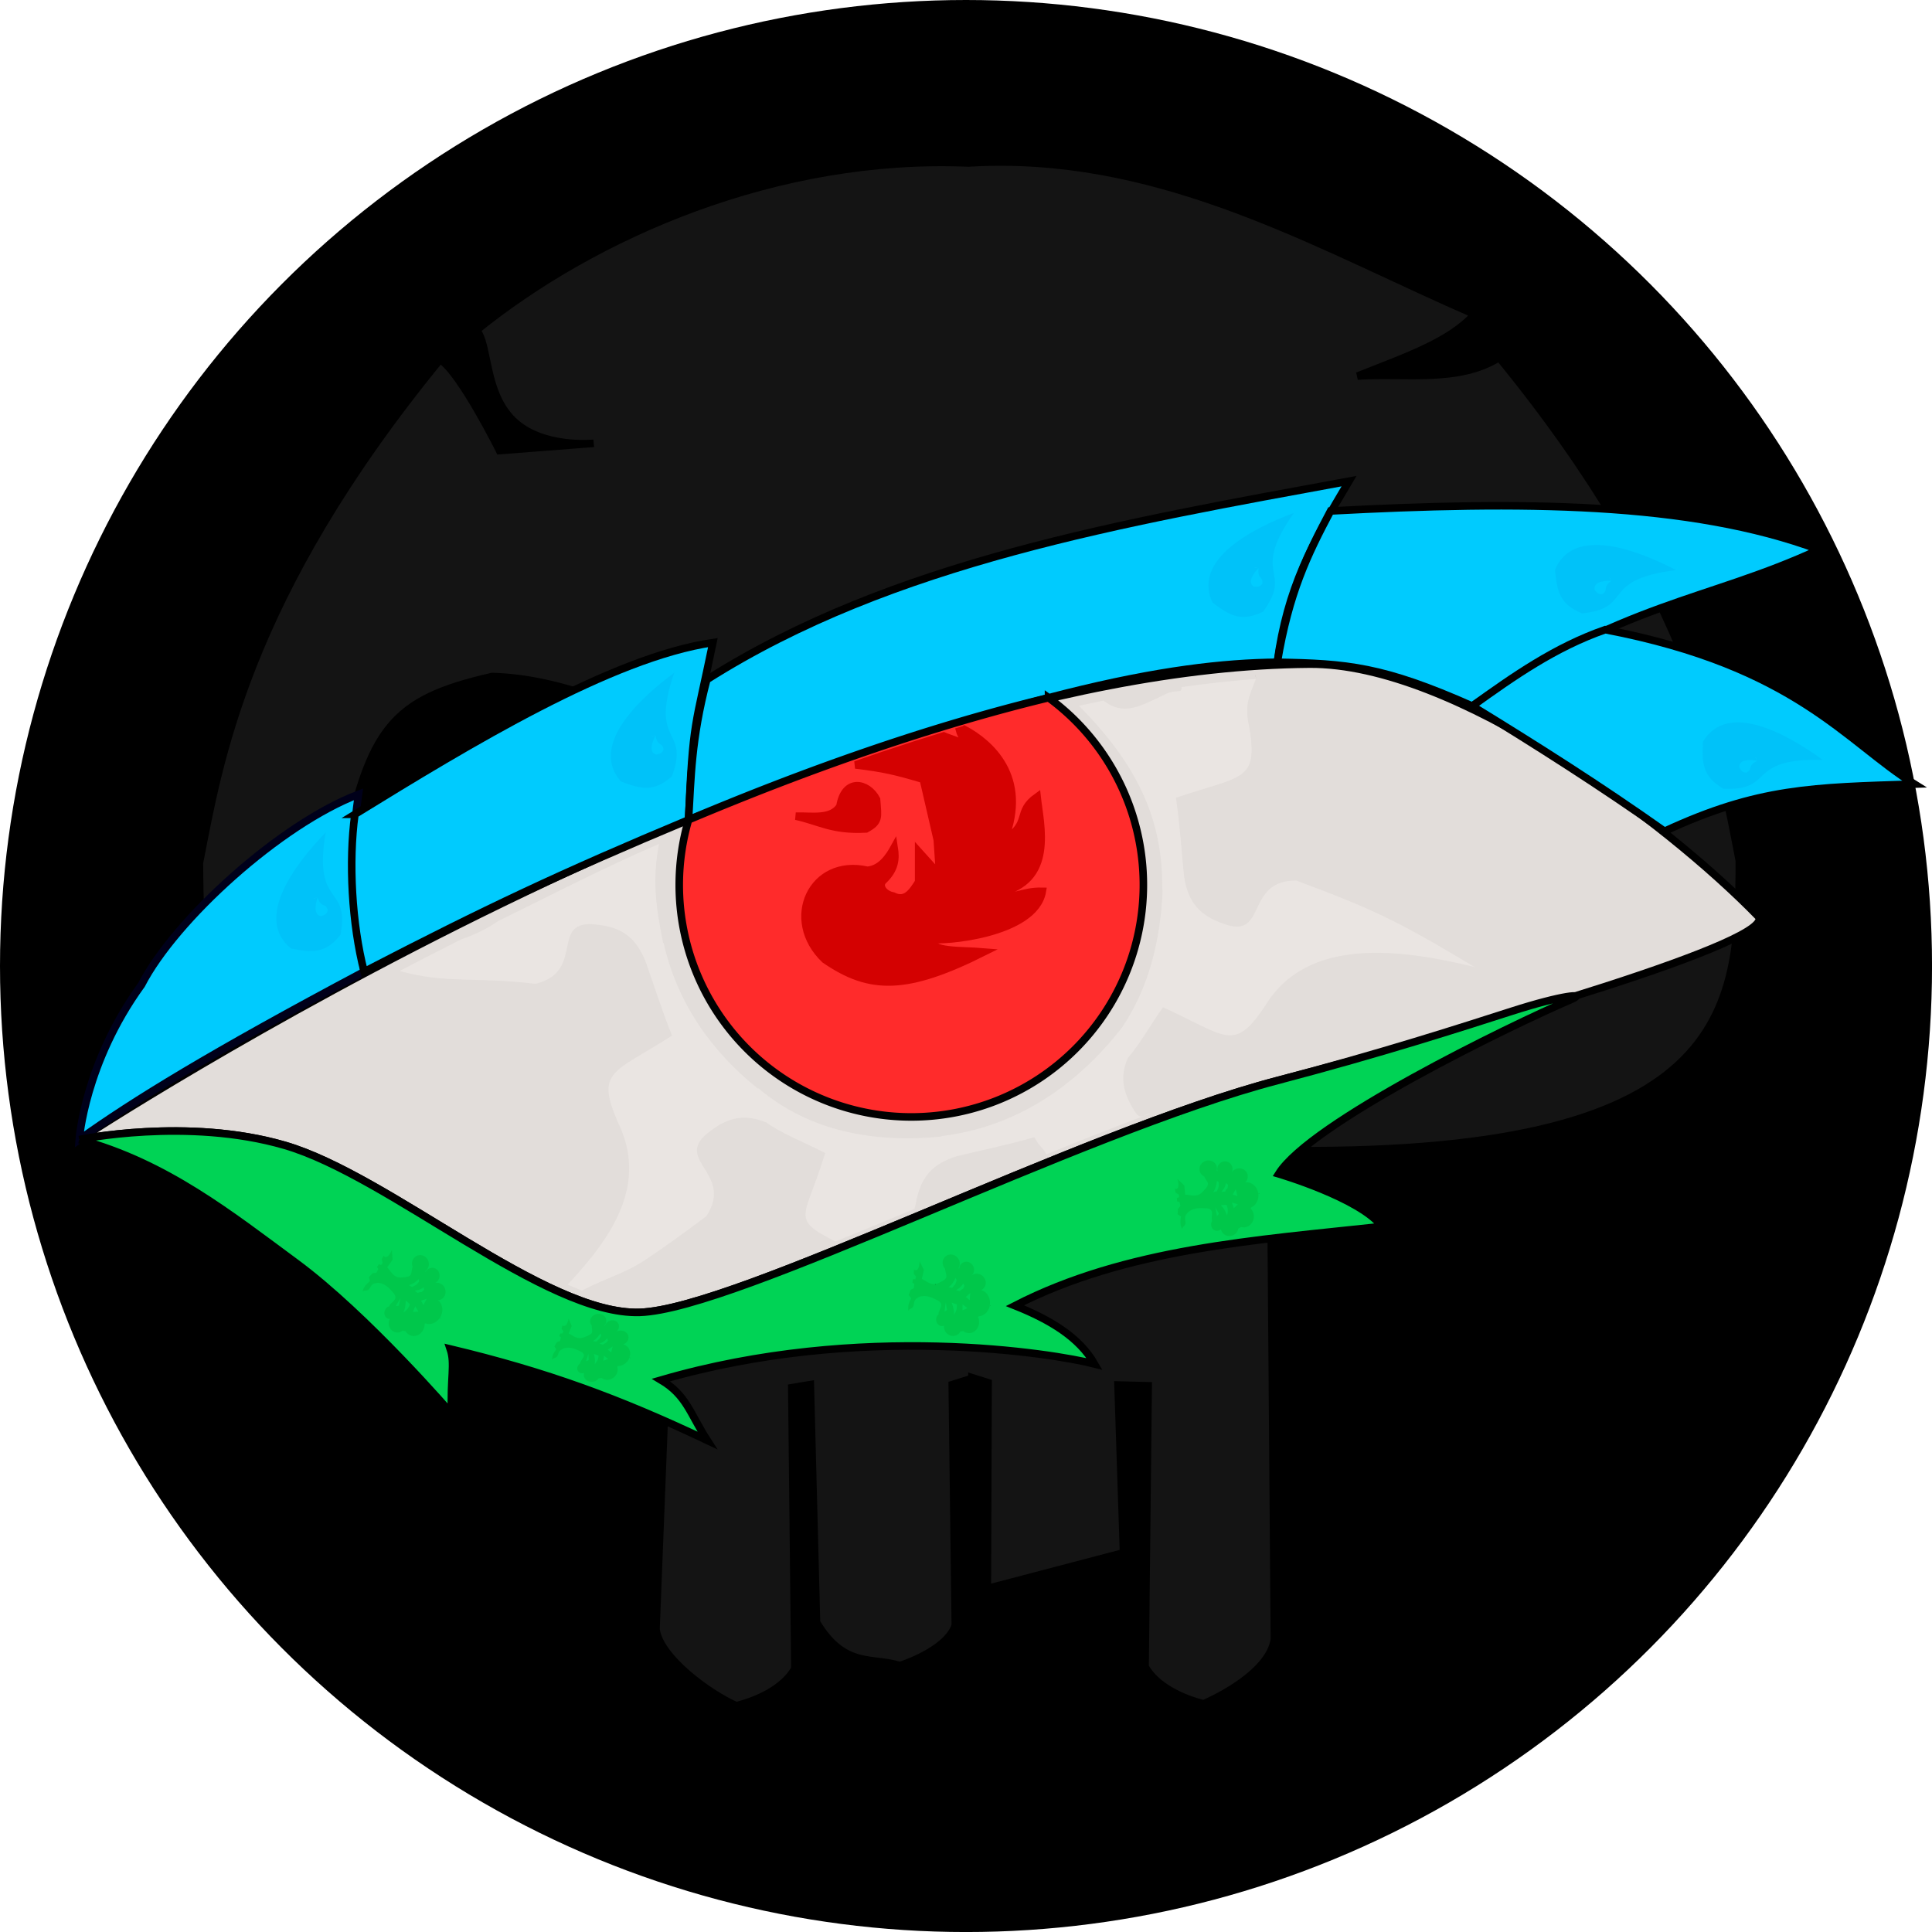 <?xml version="1.0" encoding="UTF-8" standalone="no"?>
<svg
   xmlns:osb="http://www.openswatchbook.org/uri/2009/osb"
   xmlns:dc="http://purl.org/dc/elements/1.1/"
   xmlns:cc="http://creativecommons.org/ns#"
   xmlns:rdf="http://www.w3.org/1999/02/22-rdf-syntax-ns#"
   xmlns:svg="http://www.w3.org/2000/svg"
   xmlns="http://www.w3.org/2000/svg"
   xmlns:sodipodi="http://sodipodi.sourceforge.net/DTD/sodipodi-0.dtd"
   xmlns:inkscape="http://www.inkscape.org/namespaces/inkscape"
   sodipodi:docname="matag.svg"
   inkscape:version="1.0rc1 (09960d6, 2020-04-09)"
   id="svg8"
   version="1.1"
   viewBox="0 0 67.733 67.733"
   height="256"
   width="256">
  <defs
     id="defs2">
    <linearGradient
       osb:paint="gradient"
       id="linearGradient1060">
      <stop
         id="stop1056"
         offset="0"
         style="stop-color:#ffffff;stop-opacity:1;" />
      <stop
         id="stop1058"
         offset="1"
         style="stop-color:#ffffff;stop-opacity:0;" />
    </linearGradient>
    <filter
       height="1"
       y="-1.264304e-06"
       width="1"
       x="-1.1419209e-06"
       id="filter954"
       style="color-interpolation-filters:sRGB"
       inkscape:collect="always">
      <feGaussianBlur
         id="feGaussianBlur956"
         stdDeviation="7.7421642e-06"
         inkscape:collect="always" />
    </filter>
  </defs>
  <sodipodi:namedview
     inkscape:snap-bbox="true"
     inkscape:snap-global="false"
     inkscape:snap-nodes="true"
     inkscape:object-nodes="false"
     inkscape:snap-others="true"
     inkscape:snap-grids="true"
     inkscape:snap-to-guides="true"
     inkscape:window-maximized="0"
     inkscape:window-y="24"
     inkscape:window-x="0"
     inkscape:window-height="941"
     inkscape:window-width="1680"
     units="px"
     showgrid="false"
     inkscape:document-rotation="0"
     inkscape:current-layer="layer1"
     inkscape:document-units="px"
     inkscape:cy="197.07324"
     inkscape:cx="148.42418"
     inkscape:zoom="2.4538768"
     inkscape:pageshadow="2"
     inkscape:pageopacity="0.0"
     borderopacity="1.0"
     bordercolor="#666666"
     pagecolor="#ffffff"
     id="base" />
  <g
     style="display:inline"
     inkscape:label="BackgroundSwamp"
     id="layer2"
     inkscape:groupmode="layer">
    <circle
       r="33.867"
       cy="33.867"
       cx="33.867"
       id="path839"
       style="display:inline;fill:#000000;fill-opacity:1;fill-rule:evenodd;stroke-width:0.265" />
    <path
       inkscape:connector-curvature="0"
       transform="scale(0.265)"
       d="m 132.836,21.434 c -1.56,-0.01 -3.134,0.031 -4.727,0.129 -25.3,-1.063 -49.372,9.425 -65.08,22.125 1.656,1.831 0.982,8.194 4.832,11.939 3.85,3.745 10.68,3.021 10.68,3.021 l -12.451,0.963 c 0,0 -5.162,-10.374 -7.867,-12.057 -25.877,31.601 -29.275,53.511 -31.838,66.586 0.057,19.792 1.454,42.487 62.758,41.387 l -2.359,60.012 c 0.462,3.732 6.974,8.518 10.623,10.123 2.602,-0.647 6.194,-2.169 7.754,-4.902 l -0.408,-37.174 2.449,-0.408 0.816,31.455 c 3.673,6.114 7.346,4.545 11.02,5.719 0,0 6.171,-1.9 7.348,-5.311 l -0.408,-31.863 2.611,-0.816 v -0.107 l 2.129,0.668 -0.1,27.234 18.021,-4.73 -0.727,-22.195 3.986,0.1 -0.408,37.174 c 1.556,2.734 5.143,4.256 7.74,4.902 3.642,-1.605 8.908,-4.849 9.369,-8.58 l -0.506,-64.643 c 61.182,1.101 61.959,-18.506 62.016,-38.299 -2.558,-13.075 -5.948,-34.985 -31.773,-66.586 -5.399,3.366 -12.359,2.034 -18.738,2.451 6.513,-2.589 12.176,-4.509 15.48,-8.17 C 176.03,33.343 156.23,21.582 132.836,21.434 Z M 65.123,89.502 c 17.893,0.459 42.507,16.767 43.52,30.863 -1.94,8.654 -4.774,12.866 -33.854,13.047 -34.603,0.215 -27.393,-10.15 -29.418,-19.836 3.473,-17.264 6.52,-21.074 19.752,-24.074 z m 123.916,0 c 13.232,3 16.281,6.81 19.754,24.074 -2.025,9.686 5.183,20.051 -29.42,19.836 -29.08,-0.181 -31.911,-4.393 -33.852,-13.047 1.012,-14.096 25.624,-30.405 43.518,-30.863 z"
       style="display:inline;fill:#141414;fill-opacity:1;stroke:#000000;stroke-width:0.999px;stroke-linecap:butt;stroke-linejoin:miter;stroke-opacity:1"
       id="path857" />
  </g>
  <g
     style="display:inline;opacity:0.996"
     id="layer1"
     inkscape:groupmode="layer"
     inkscape:label="DragonEye">
    <path
       sodipodi:nodetypes="csssssc"
       inkscape:connector-curvature="0"
       id="path847"
       d="m 2.778,39.952 c 0,0 25.155,-16.536 43.127,-16.669 5.093,-0.037 12.501,5.519 15.726,8.835 0.806,0.829 -9.514,3.841 -16.849,5.764 -6.968,1.827 -18.959,8.016 -22.349,8.127 -3.325,0.109 -8.767,-4.785 -12.454,-5.858 -3.409,-0.992 -7.202,-0.201 -7.202,-0.201"
       style="fill:#e3dedb;fill-opacity:1;stroke:#000000;stroke-width:0.265px;stroke-linecap:butt;stroke-linejoin:miter;stroke-opacity:1" />
    <path
       sodipodi:nodetypes="ccccc"
       inkscape:connector-curvature="0"
       id="path924"
       d="M 12.766,34.065 C 12.313,31.43 12.227,30.313 12.568,27.847 9.821,28.898 6.148,32.227 4.961,34.525 2.97,37.269 2.778,39.952 2.778,39.952 4.65,38.61 7.386,36.922 12.766,34.065 Z"
       style="fill:#00ccff;fill-opacity:1;stroke:#00001a;stroke-width:0.265px;stroke-linecap:butt;stroke-linejoin:miter;stroke-opacity:1" />
    <path
       sodipodi:nodetypes="ccccc"
       inkscape:connector-curvature="0"
       id="path937"
       d="m 12.441,28.549 c 4.024,-2.479 9.009,-5.504 12.552,-6.021 -0.62,3.022 -0.699,2.665 -0.853,6.215 -4.432,1.853 -7.118,3.118 -11.373,5.323 -0.431,-1.673 -0.551,-3.845 -0.325,-5.517 z"
       style="fill:#00ccff;stroke:#000000;stroke-width:0.265px;stroke-linecap:butt;stroke-linejoin:miter;stroke-opacity:1" />
    <path
       sodipodi:nodetypes="ccccc"
       inkscape:connector-curvature="0"
       id="path939"
       d="m 24.78,23.827 c 6.511,-4.128 14.625,-5.507 22.514,-6.959 -1.3,2.182 -2.16,3.752 -2.514,6.35 -3.75,0.037 -9.157,1.03 -20.642,5.525 0.09,-1.479 0.092,-2.817 0.641,-4.915 z"
       style="fill:#00ccff;stroke:#000000;stroke-width:0.265px;stroke-linecap:butt;stroke-linejoin:miter;stroke-opacity:1" />
    <path
       sodipodi:nodetypes="ccccc"
       inkscape:connector-curvature="0"
       id="path941"
       d="m 44.781,23.217 c 0.407,-2.448 1.06,-3.78 1.867,-5.303 6.617,-0.351 12.585,-0.337 17.12,1.356 -3.902,1.812 -6.836,1.818 -12.152,5.483 -3.14,-1.395 -4.406,-1.494 -6.835,-1.535 z"
       style="fill:#00ccff;stroke:#000000;stroke-width:0.265px;stroke-linecap:butt;stroke-linejoin:miter;stroke-opacity:1" />
    <path
       sodipodi:nodetypes="ccccc"
       inkscape:connector-curvature="0"
       id="path943"
       d="m 51.615,24.752 c 1.445,-1.038 2.9,-2.063 4.663,-2.677 6.69,1.279 8.445,3.926 10.837,5.414 -3.532,0.116 -5.461,0.122 -8.759,1.654 -2.247,-1.593 -4.494,-3.013 -6.741,-4.391 z"
       style="fill:#00ccff;stroke:#000000;stroke-width:0.265px;stroke-linecap:butt;stroke-linejoin:miter;stroke-opacity:1" />
    <path
       style="fill:#00d455;fill-opacity:1;stroke:#000000;stroke-width:0.265px;stroke-linecap:butt;stroke-linejoin:miter;stroke-opacity:1"
       d="m 2.778,39.952 c 3.047,0.82 5.308,2.634 7.605,4.327 2.488,1.84 5.451,5.286 5.451,5.286 -0.054,-1.252 0.131,-1.738 -0.05,-2.274 3.378,0.808 5.902,1.734 9.013,3.208 -0.611,-0.948 -0.725,-1.582 -1.621,-2.117 7.006,-2.043 13.788,-0.925 15.197,-0.564 -0.53,-0.927 -1.543,-1.545 -2.791,-2.043 3.898,-2.001 8.416,-2.295 12.867,-2.777 -0.764,-1.005 -3.622,-1.844 -3.622,-1.844 1.118,-1.79 8.051,-5.169 10.265,-6.118 0.531,-0.228 -0.312,-0.154 -2.081,0.413 -1.768,0.567 -4.562,1.472 -8.229,2.434 -6.968,1.827 -18.959,8.016 -22.349,8.127 -3.325,0.109 -8.767,-4.785 -12.454,-5.858 -3.409,-0.992 -7.202,-0.201 -7.202,-0.201"
       id="path847-60"
       inkscape:connector-curvature="0"
       sodipodi:nodetypes="ccccccccccsssssc" />
    <path
       inkscape:connector-curvature="0"
       d="m 11.415,29.186 c -1.086,1.126 -2.507,3.015 -1.213,4.067 0.746,0.145 1.199,0.19 1.735,-0.477 0.34,-1.81 -0.968,-0.901 -0.521,-3.589 z m -0.283,2.272 c 0.142,0.406 0.27,0.168 0.36,0.445 -0.03,0.138 -0.102,0.171 -0.227,0.216 -0.279,-0.031 -0.21,-0.413 -0.132,-0.661 z"
       style="fill:#00c3fa;fill-opacity:1;stroke:#2ad4ff;stroke-width:0.265;stroke-linecap:butt;stroke-linejoin:miter;stroke-miterlimit:4;stroke-dasharray:0, 2.916;stroke-dashoffset:0;stroke-opacity:1"
       id="path958" />
    <path
       inkscape:transform-center-y="0.50278972"
       inkscape:transform-center-x="0.70390561"
       inkscape:connector-curvature="0"
       id="path958-2"
       style="display:inline;opacity:0.996;fill:#00c3fa;fill-opacity:1;stroke:#2ad4ff;stroke-width:0.265;stroke-linecap:butt;stroke-linejoin:miter;stroke-miterlimit:4;stroke-dasharray:0, 2.916;stroke-dashoffset:0;stroke-opacity:1"
       d="m 23.637,23.587 c -1.258,0.931 -2.971,2.559 -1.869,3.81 0.712,0.267 1.151,0.386 1.79,-0.184 0.635,-1.729 -0.805,-1.049 0.08,-3.626 z m -0.655,2.194 c 0.073,0.424 0.239,0.211 0.281,0.498 -0.052,0.131 -0.129,0.152 -0.26,0.175 -0.27,-0.077 -0.139,-0.442 -0.021,-0.674 z" />
    <path
       d="m 45.36,17.983 c -1.466,0.547 -3.563,1.636 -2.851,3.144 0.61,0.453 0.999,0.689 1.771,0.319 1.088,-1.486 -0.484,-1.231 1.08,-3.463 z m -1.237,1.927 c -0.048,0.427 0.171,0.268 0.132,0.557 -0.086,0.111 -0.166,0.11 -0.298,0.097 -0.238,-0.149 -0.011,-0.463 0.166,-0.653 z"
       style="display:inline;opacity:0.996;fill:#00c3fa;fill-opacity:1;stroke:#2ad4ff;stroke-width:0.265;stroke-linecap:butt;stroke-linejoin:miter;stroke-miterlimit:4;stroke-dasharray:0, 2.916;stroke-dashoffset:0;stroke-opacity:1"
       id="path958-2-6"
       inkscape:connector-curvature="0" />
    <path
       inkscape:connector-curvature="0"
       id="path958-2-6-9"
       style="display:inline;opacity:0.996;fill:#00c3fa;fill-opacity:1;stroke:#2ad4ff;stroke-width:0.265;stroke-linecap:butt;stroke-linejoin:miter;stroke-miterlimit:4;stroke-dasharray:0, 2.916;stroke-dashoffset:0;stroke-opacity:1"
       d="m 58.76,19.987 c -1.388,-0.723 -3.601,-1.55 -4.244,-0.011 0.072,0.757 0.158,1.204 0.949,1.528 1.832,-0.187 0.59,-1.184 3.295,-1.517 z m -2.259,0.372 c -0.349,0.251 -0.085,0.307 -0.325,0.471 -0.141,0.011 -0.193,-0.05 -0.272,-0.157 -0.049,-0.276 0.336,-0.318 0.596,-0.314 z" />
    <path
       d="m 63.9,26.64 c -1.265,-0.921 -3.331,-2.068 -4.195,-0.642 -0.041,0.759 -0.023,1.214 0.712,1.653 1.839,0.088 0.76,-1.083 3.484,-1.01 z m -2.29,0.032 c -0.383,0.196 -0.129,0.291 -0.391,0.417 -0.141,-0.01 -0.183,-0.078 -0.245,-0.195 -0.007,-0.281 0.38,-0.265 0.636,-0.222 z"
       style="display:inline;opacity:0.996;fill:#00c3fa;fill-opacity:1;stroke:#2ad4ff;stroke-width:0.265;stroke-linecap:butt;stroke-linejoin:miter;stroke-miterlimit:4;stroke-dasharray:0, 2.916;stroke-dashoffset:0;stroke-opacity:1"
       id="path958-2-6-9-5"
       inkscape:connector-curvature="0" />
    <path
       sodipodi:nodetypes="ccsccccccccccccccccscccccscsccccsccccscccccsccccccc"
       inkscape:connector-curvature="0"
       transform="scale(0.265)"
       d="m 166.157,89.823 c -3.24,0.24 -6.527,0.601 -9.852,1.074 0.063,0.954 -0.586,0.194 -2.126,0.941 -3.55,1.722 -5.587,2.847 -8.196,0.848 -1.078,0.219 -2.158,0.446 -3.24,0.684 7.334,7.427 11.178,14.644 11.003,24.336 h 0.065 c -0.265,6.801 -1.889,13.103 -5.404,18.277 -6.309,8.053 -14.384,13.182 -23.854,14.316 l 0.006,0.062 c -9.065,0.894 -17.579,-0.741 -24.221,-6.385 l -0.045,0.062 C 93.917,138.943 89.537,132.47 87.797,124.758 l -0.062,0.014 c -1.021,-5.009 -1.433,-8.503 -0.549,-13.125 -7.558,3.253 -14.385,6.828 -21.286,10.209 -1.456,1.02 -3.108,1.805 -4.873,2.412 -2.809,1.412 -5.516,2.807 -8.158,4.189 6.175,1.715 9.797,0.734 17.983,1.697 6.531,-1.567 1.988,-8.247 7.562,-7.875 3.922,0.262 5.684,1.817 6.959,4.824 1.059,2.939 2.053,6.219 3.535,9.902 -7.766,4.97 -10.123,4.619 -7.189,11.402 4.052,8.218 -0.669,15.194 -6.629,21.541 0.639,0.285 1.891,0.793 1.891,0.793 3.517,-1.819 5.602,-2.232 8.31,-4.013 2.36,-1.552 4.836,-3.347 8.16,-5.828 3.664,-5.629 -4.229,-7.351 0.074,-10.914 2.846,-2.356 5.094,-2.568 7.84,-1.5 2.059,1.493 4.956,2.582 7.799,4.057 -2.592,8.633 -4.758,8.622 1.365,11.701 3.348,-1.352 6.899,-2.829 10.504,-4.33 -0.193,-0.48 -0.056,0.328 0.092,-0.535 0.663,-3.875 2.39,-5.468 5.512,-6.428 3.032,-0.752 6.397,-1.407 10.213,-2.504 0.721,1.431 1.067,1.195 1.566,2.275 4.687,-1.906 9.335,-3.746 13.814,-5.416 -0.73,-0.024 -1.244,1.006 -1.996,-0.119 -1.854,-2.776 -2.017,-4.888 -1.041,-7.203 1.583,-1.816 2.967,-4.322 4.67,-6.73 8.384,3.835 9.369,6.006 13.48,-0.135 5.634,-9.394 18.276,-7.482 27.748,-5.188 -10.259,-6.139 -13.24,-7.575 -23.604,-11.441 -6.717,-0.03 -3.891,7.538 -9.217,5.852 -3.747,-1.187 -5.09,-3.116 -5.613,-6.34 -0.33,-3.107 -0.516,-6.529 -1.08,-10.459 8.724,-2.981 10.931,-2.081 9.693,-9.367 -0.642,-2.898 -0.065,-3.934 0.886,-6.353 z m -9.952,57.541 c -0.025,0.009 -0.05,0.017 -0.074,0.025 0.025,-0.009 0.05,-0.017 0.074,-0.025 z"
       style="display:inline;opacity:0.996;fill:#ebe6e3;fill-opacity:1;stroke:#000000;stroke-width:1;stroke-linecap:butt;stroke-linejoin:miter;stroke-miterlimit:4;stroke-dasharray:0, 11;stroke-dashoffset:0;stroke-opacity:1"
       id="path847-2" />
    <path
       sodipodi:nodetypes="cccccccccccccccccccccccccccccccscccccccccccccccccccccccccccccccccccccccccc"
       inkscape:connector-curvature="0"
       d="m 15.42,46.204 c 0.137,-0.205 0.113,-0.474 -0.054,-0.611 -0.003,-0.003 -0.006,-0.005 -0.01,-0.008 0.082,-0.005 0.157,-0.047 0.207,-0.114 0.098,-0.132 0.072,-0.326 -0.059,-0.433 -0.072,-0.059 -0.165,-0.082 -0.252,-0.061 0.041,-0.019 0.077,-0.048 0.104,-0.085 0.089,-0.121 0.07,-0.295 -0.044,-0.388 -0.113,-0.093 -0.278,-0.07 -0.367,0.051 -0.008,0.011 -0.015,0.023 -0.022,0.035 l -0.017,-0.021 c 0.027,-0.018 0.05,-0.041 0.07,-0.067 0.098,-0.132 0.072,-0.326 -0.059,-0.433 -0.131,-0.107 -0.316,-0.087 -0.414,0.046 -0.061,0.083 -0.076,0.195 -0.039,0.295 -0.071,0.248 0.032,0.359 -0.383,0.375 -0.279,0.03 -0.381,-0.22 -0.505,-0.355 l 0.188,-0.266 -0.025,-0.339 c -0.074,0.167 -0.195,0.331 -0.293,0.198 l -0.064,0.123 0.034,0.133 -0.056,0.07 -0.077,-0.027 -0.065,0.094 0.046,0.075 -0.071,0.13 -0.128,0.015 -0.132,0.138 0.035,0.142 c -0.13,0.104 -0.224,0.209 -0.256,0.363 0.086,-0.08 0.17,0.031 0.267,-0.143 0.096,-0.172 0.175,-0.138 0.268,-0.164 0.211,0.018 0.347,0.13 0.5,0.304 0.299,0.291 -0.067,0.364 -0.103,0.522 -0.047,0.013 -0.09,0.044 -0.121,0.086 -0.074,0.101 -0.063,0.241 0.025,0.314 0.034,0.028 0.077,0.043 0.121,0.042 -0.078,0.132 -0.045,0.308 0.076,0.407 0.111,0.091 0.266,0.091 0.371,3.5e-4 l 0.104,0.024 c 0.021,0.037 0.048,0.069 0.08,0.095 0.152,0.124 0.377,0.086 0.504,-0.087 0.056,-0.077 0.086,-0.171 0.083,-0.265 l 0.03,-0.019 c 0.168,0.063 0.366,-0.007 0.487,-0.173 0.004,-0.006 0.009,-0.012 0.013,-0.018 z m -0.751,-0.221 -0.192,0.009 0.081,-0.195 z m 0.175,-0.228 -0.082,-0.154 0.197,-0.068 z m 0.021,-0.527 c -0.144,0.121 -0.038,0.034 -0.225,0.101 l -0.101,-0.08 c 0.2,-0.027 0.22,-0.061 0.32,-0.12 z m -0.722,0.792 c 0.045,-0.128 0.078,-0.196 0.083,-0.429 l 0.146,0.133 c -0.05,0.118 -0.069,0.176 -0.229,0.295 z m 0.546,-1.083 c -0.125,0.144 -0.069,0.086 -0.244,0.185 l -0.111,-0.066 c 0.194,-0.061 0.261,-0.14 0.352,-0.214 z m -0.709,0.837 -0.104,0.015 0.165,-0.282 z"
       style="display:inline;fill:#00c84b;stroke:#000000;stroke-width:0.073;stroke-linecap:butt;stroke-linejoin:miter;stroke-miterlimit:4;stroke-dasharray:0, 0.808;stroke-dashoffset:0;stroke-opacity:1;fill-opacity:1"
       id="path1263" />
    <path
       id="path1263-5"
       style="display:inline;opacity:0.996;fill:#00c84b;stroke:#000000;stroke-width:0.065;stroke-linecap:butt;stroke-linejoin:miter;stroke-miterlimit:4;stroke-dasharray:0, 0.718;stroke-dashoffset:0;stroke-opacity:1;fill-opacity:1"
       d="m 22.067,47.596 c 0.074,-0.201 -0.015,-0.404 -0.202,-0.462 -0.004,-0.001 -0.007,-0.002 -0.011,-0.003 0.074,-0.028 0.133,-0.083 0.162,-0.149 0.057,-0.132 -0.016,-0.276 -0.162,-0.322 -0.081,-0.025 -0.172,-0.015 -0.246,0.026 0.033,-0.027 0.059,-0.06 0.075,-0.097 0.052,-0.121 -0.01,-0.251 -0.137,-0.29 -0.127,-0.039 -0.272,0.026 -0.324,0.147 -0.005,0.011 -0.009,0.022 -0.011,0.034 l -0.021,-0.011 c 0.02,-0.022 0.036,-0.047 0.048,-0.073 0.057,-0.132 -0.016,-0.276 -0.162,-0.322 -0.146,-0.045 -0.311,0.025 -0.368,0.157 -0.036,0.083 -0.021,0.175 0.038,0.242 -0.004,0.215 0.119,0.271 -0.258,0.405 -0.249,0.106 -0.405,-0.061 -0.552,-0.13 l 0.106,-0.263 -0.108,-0.258 c -0.026,0.152 -0.096,0.316 -0.219,0.241 l -0.028,0.115 0.065,0.094 -0.034,0.071 -0.077,0.002 -0.036,0.092 0.061,0.045 -0.032,0.123 -0.113,0.049 -0.086,0.147 0.068,0.1 c -0.093,0.12 -0.153,0.229 -0.144,0.359 0.059,-0.088 0.164,-0.026 0.209,-0.19 0.045,-0.163 0.126,-0.159 0.205,-0.207 0.198,-0.048 0.351,1.25e-4 0.534,0.091 0.347,0.14 0.029,0.305 0.036,0.438 -0.04,0.024 -0.072,0.061 -0.09,0.103 -0.043,0.101 0.003,0.207 0.102,0.238 0.038,0.012 0.081,0.011 0.122,-0.003 -0.038,0.126 0.036,0.254 0.171,0.296 0.125,0.039 0.267,-0.006 0.341,-0.109 l 0.101,-0.011 c 0.028,0.023 0.061,0.04 0.097,0.051 0.17,0.053 0.367,-0.044 0.44,-0.215 0.032,-0.076 0.036,-0.159 0.01,-0.231 l 0.023,-0.023 c 0.169,-2.9e-5 0.334,-0.113 0.403,-0.278 0.003,-0.006 0.005,-0.012 0.007,-0.018 z m -0.744,0.048 -0.174,0.063 0.026,-0.176 z m 0.104,-0.23 -0.114,-0.097 0.164,-0.111 z m -0.112,-0.418 c -0.102,0.137 -0.026,0.038 -0.181,0.145 l -0.112,-0.033 c 0.177,-0.08 0.186,-0.113 0.264,-0.188 z m -0.464,0.831 c 0.009,-0.113 0.023,-0.177 -0.031,-0.36 l 0.167,0.061 c -0.016,0.107 -0.019,0.158 -0.136,0.298 z m 0.23,-1.007 c -0.079,0.15 -0.042,0.088 -0.178,0.216 l -0.119,-0.019 c 0.163,-0.104 0.204,-0.186 0.269,-0.271 z m -0.442,0.863 -0.092,0.042 0.081,-0.269 z"
       inkscape:connector-curvature="0"
       sodipodi:nodetypes="cccccccccccccccccccccccccccccccscccccccccccccccccccccccccccccccccccccccccc" />
    <path
       sodipodi:nodetypes="cccccccccccccccccccccccccccccccscccccccccccccccccccccccccccccccccccccccccc"
       inkscape:connector-curvature="0"
       d="m 44.114,41.847 c -0.029,-0.242 -0.223,-0.416 -0.44,-0.396 -0.004,3.19e-4 -0.008,8.53e-4 -0.013,0.001 0.059,-0.062 0.09,-0.144 0.084,-0.226 -0.011,-0.163 -0.158,-0.282 -0.328,-0.266 -0.093,0.009 -0.179,0.058 -0.232,0.133 0.019,-0.042 0.028,-0.088 0.024,-0.134 -0.011,-0.149 -0.139,-0.258 -0.286,-0.244 -0.147,0.014 -0.258,0.145 -0.247,0.294 9.89e-4,0.013 0.003,0.027 0.006,0.04 l -0.027,-0.003 c 0.009,-0.032 0.012,-0.064 0.01,-0.097 -0.011,-0.163 -0.158,-0.282 -0.327,-0.266 -0.17,0.016 -0.298,0.16 -0.286,0.323 0.007,0.102 0.069,0.192 0.163,0.237 0.107,0.226 0.259,0.232 -0.048,0.535 -0.194,0.218 -0.435,0.111 -0.617,0.102 l -0.03,-0.321 -0.24,-0.223 c 0.053,0.17 0.067,0.371 -0.094,0.346 l 0.031,0.132 0.113,0.07 0.003,0.088 -0.076,0.035 0.012,0.112 0.084,0.021 0.031,0.142 -0.088,0.1 -0.011,0.191 0.119,0.076 c -0.031,0.165 -0.035,0.306 0.042,0.438 0.013,-0.117 0.15,-0.098 0.11,-0.289 -0.039,-0.19 0.043,-0.221 0.098,-0.304 0.173,-0.135 0.35,-0.151 0.58,-0.135 0.418,-0.003 0.186,0.306 0.262,0.442 -0.027,0.043 -0.04,0.095 -0.036,0.146 0.009,0.124 0.11,0.215 0.224,0.205 0.044,-0.004 0.086,-0.023 0.12,-0.055 0.027,0.148 0.167,0.25 0.324,0.236 0.145,-0.013 0.263,-0.122 0.284,-0.26 l 0.095,-0.055 c 0.04,0.011 0.082,0.015 0.123,0.012 0.197,-0.018 0.344,-0.204 0.328,-0.415 -0.007,-0.094 -0.046,-0.181 -0.11,-0.246 l 0.011,-0.034 c 0.169,-0.073 0.274,-0.262 0.259,-0.464 -5.39e-4,-0.007 -0.001,-0.015 -0.002,-0.022 z m -0.717,0.37 -0.141,0.141 -0.065,-0.195 z m -0.015,-0.285 -0.164,-0.052 0.106,-0.187 z m -0.327,-0.389 c -0.031,0.187 -0.006,0.051 -0.105,0.23 l -0.129,0.013 c 0.135,-0.16 0.128,-0.198 0.166,-0.31 z m -0.035,1.069 c -0.05,-0.122 -0.068,-0.195 -0.216,-0.363 l 0.199,-0.008 c 0.039,0.118 0.063,0.173 0.018,0.371 z m -0.29,-1.152 c -0.002,0.19 0.004,0.11 -0.066,0.303 l -0.128,0.032 c 0.108,-0.179 0.108,-0.282 0.129,-0.399 z m 0.004,1.092 -0.07,0.083 -0.058,-0.316 z"
       style="display:inline;opacity:0.996;fill:#00c84b;fill-opacity:1;stroke:#000000;stroke-width:0.073;stroke-linecap:butt;stroke-linejoin:miter;stroke-miterlimit:4;stroke-dasharray:0, 0.808;stroke-dashoffset:0;stroke-opacity:1"
       id="path1263-5-3" />
    <path
       id="path1263-5-3-6"
       style="display:inline;opacity:0.996;fill:#00c84b;stroke:#000000;stroke-width:0.073;stroke-linecap:butt;stroke-linejoin:miter;stroke-miterlimit:4;stroke-dasharray:0, 0.808;stroke-dashoffset:0;stroke-opacity:1;fill-opacity:1"
       d="m 34.698,45.778 c 0.049,-0.242 -0.076,-0.482 -0.283,-0.545 -0.004,-0.001 -0.008,-0.002 -0.012,-0.004 0.074,-0.036 0.128,-0.103 0.148,-0.184 0.04,-0.16 -0.058,-0.329 -0.219,-0.378 -0.089,-0.027 -0.183,-0.013 -0.256,0.039 0.031,-0.033 0.053,-0.074 0.064,-0.118 0.037,-0.146 -0.048,-0.299 -0.188,-0.342 -0.14,-0.043 -0.284,0.041 -0.32,0.187 -0.003,0.013 -0.006,0.027 -0.007,0.04 l -0.024,-0.013 c 0.018,-0.027 0.031,-0.057 0.039,-0.088 0.04,-0.16 -0.058,-0.329 -0.219,-0.378 -0.161,-0.049 -0.325,0.04 -0.365,0.2 -0.025,0.1 0.004,0.209 0.076,0.288 0.028,0.256 0.166,0.319 -0.212,0.492 -0.247,0.134 -0.437,-0.059 -0.602,-0.136 l 0.073,-0.317 -0.152,-0.304 c -0.004,0.183 -0.054,0.38 -0.195,0.295 l -0.012,0.138 0.082,0.11 -0.025,0.086 -0.081,0.004 -0.024,0.111 0.071,0.052 -0.016,0.147 -0.112,0.062 -0.069,0.178 0.087,0.118 c -0.08,0.146 -0.127,0.279 -0.098,0.434 0.049,-0.107 0.169,-0.036 0.192,-0.234 0.023,-0.196 0.109,-0.194 0.185,-0.253 0.202,-0.064 0.371,-0.012 0.578,0.091 0.387,0.155 0.076,0.362 0.104,0.521 -0.039,0.03 -0.067,0.075 -0.079,0.126 -0.03,0.122 0.034,0.247 0.143,0.28 0.042,0.013 0.087,0.01 0.128,-0.007 -0.022,0.152 0.076,0.302 0.225,0.348 0.138,0.042 0.281,-0.017 0.343,-0.141 l 0.105,-0.017 c 0.033,0.026 0.071,0.046 0.11,0.058 0.188,0.057 0.381,-0.064 0.433,-0.272 0.023,-0.092 0.014,-0.191 -0.024,-0.276 l 0.02,-0.029 c 0.179,-0.006 0.335,-0.146 0.384,-0.345 0.002,-0.007 0.004,-0.015 0.005,-0.022 z m -0.778,0.082 -0.175,0.081 9.54e-4,-0.211 z m 0.075,-0.278 -0.135,-0.112 0.156,-0.138 z m -0.181,-0.495 c -0.087,0.167 -0.022,0.046 -0.169,0.179 l -0.124,-0.036 c 0.175,-0.101 0.18,-0.141 0.25,-0.233 z m -0.366,1.007 c -0.007,-0.135 -0.002,-0.212 -0.086,-0.428 l 0.186,0.068 c -0.001,0.128 0.004,0.189 -0.099,0.36 z m 0.092,-1.21 c -0.061,0.181 -0.031,0.106 -0.156,0.264 l -0.128,-0.018 c 0.156,-0.13 0.188,-0.228 0.244,-0.332 z m -0.337,1.044 -0.091,0.053 0.045,-0.324 z"
       inkscape:connector-curvature="0"
       sodipodi:nodetypes="cccccccccccccccccccccccccccccccscccccccccccccccccccccccccccccccccccccccccc" />
  </g>
  <g
     style="display:inline;opacity:0.994;mix-blend-mode:normal;filter:url(#filter954)"
     inkscape:label="EyeBall"
     id="layer3"
     inkscape:groupmode="layer">
    <path
       inkscape:connector-curvature="0"
       d="m 36.76,24.462 c -4.236,1.025 -8.551,2.565 -12.62,4.28 a 8.136,8.136 0 0 0 -0.327,2.28 8.136,8.136 0 0 0 8.136,8.136 8.136,8.136 0 0 0 8.136,-8.136 8.136,8.136 0 0 0 -3.325,-6.561 z"
       style="display:inline;fill:#ff2a2a;fill-opacity:1;stroke:#000000;stroke-width:0.265px;stroke-linecap:butt;stroke-linejoin:miter;stroke-opacity:1"
       id="path847-6" />
    <path
       sodipodi:nodetypes="ccccccccccccccscccccccccc"
       inkscape:connector-curvature="0"
       transform="scale(0.265)"
       d="m 127.604,96.519 c -0.21,0.062 -0.419,0.123 -0.629,0.186 0.263,0.963 1.651,2.516 1.114,2.087 -1.307,-0.86 -2.17,-0.962 -3.243,-1.431 -2.496,0.764 -4.988,1.564 -7.477,2.398 0.218,0.15 0.465,0.31 0.768,0.486 -0.487,-0.128 -0.897,-0.215 -1.312,-0.305 -1.218,0.411 -2.432,0.83 -3.646,1.256 3.755,0.455 5.241,0.804 8.972,1.905 l 1.854,8.025 0.309,4.629 -2.779,-3.086 v 4.012 c -0.862,1.358 -1.731,2.696 -3.395,1.852 -1.154,-0.198 -2.046,-1.318 -1.285,-2.045 1.577,-1.506 1.674,-2.87 1.439,-4.348 -0.639,1.155 -1.724,2.863 -3.551,2.998 -7.329,-1.676 -11.121,6.536 -5.627,11.793 5.993,4.138 10.844,4.115 21.061,-0.99 -3.186,-0.27 -7.145,0.06 -6.949,-1.703 1.306,0.359 13.683,-0.585 14.666,-6.322 -2.893,-0.066 -3.553,1.19 -5.875,0.23 7.592,-1.499 5.592,-8.943 5.184,-12.723 -2.879,2.052 -0.706,3.427 -4.34,5.707 3.324,-8.408 -2.022,-12.878 -5.257,-14.612 z"
       style="fill:#d40000;stroke:#d40000;stroke-width:1px;stroke-linecap:butt;stroke-linejoin:miter;stroke-opacity:1"
       id="path933" />
    <path
       sodipodi:nodetypes="ccccc"
       inkscape:connector-curvature="0"
       id="path936"
       d="m 30.729,28.024 c 0.05,0.639 0.108,0.78 -0.366,1.037 -1.193,0.066 -1.654,-0.276 -2.461,-0.447 0.571,-0.015 1.228,0.126 1.546,-0.346 0.162,-1.002 0.968,-0.84 1.281,-0.244 z"
       style="fill:#d40000;stroke:#d40000;stroke-width:0.265px;stroke-linecap:butt;stroke-linejoin:miter;stroke-opacity:1" />
  </g>
</svg>
